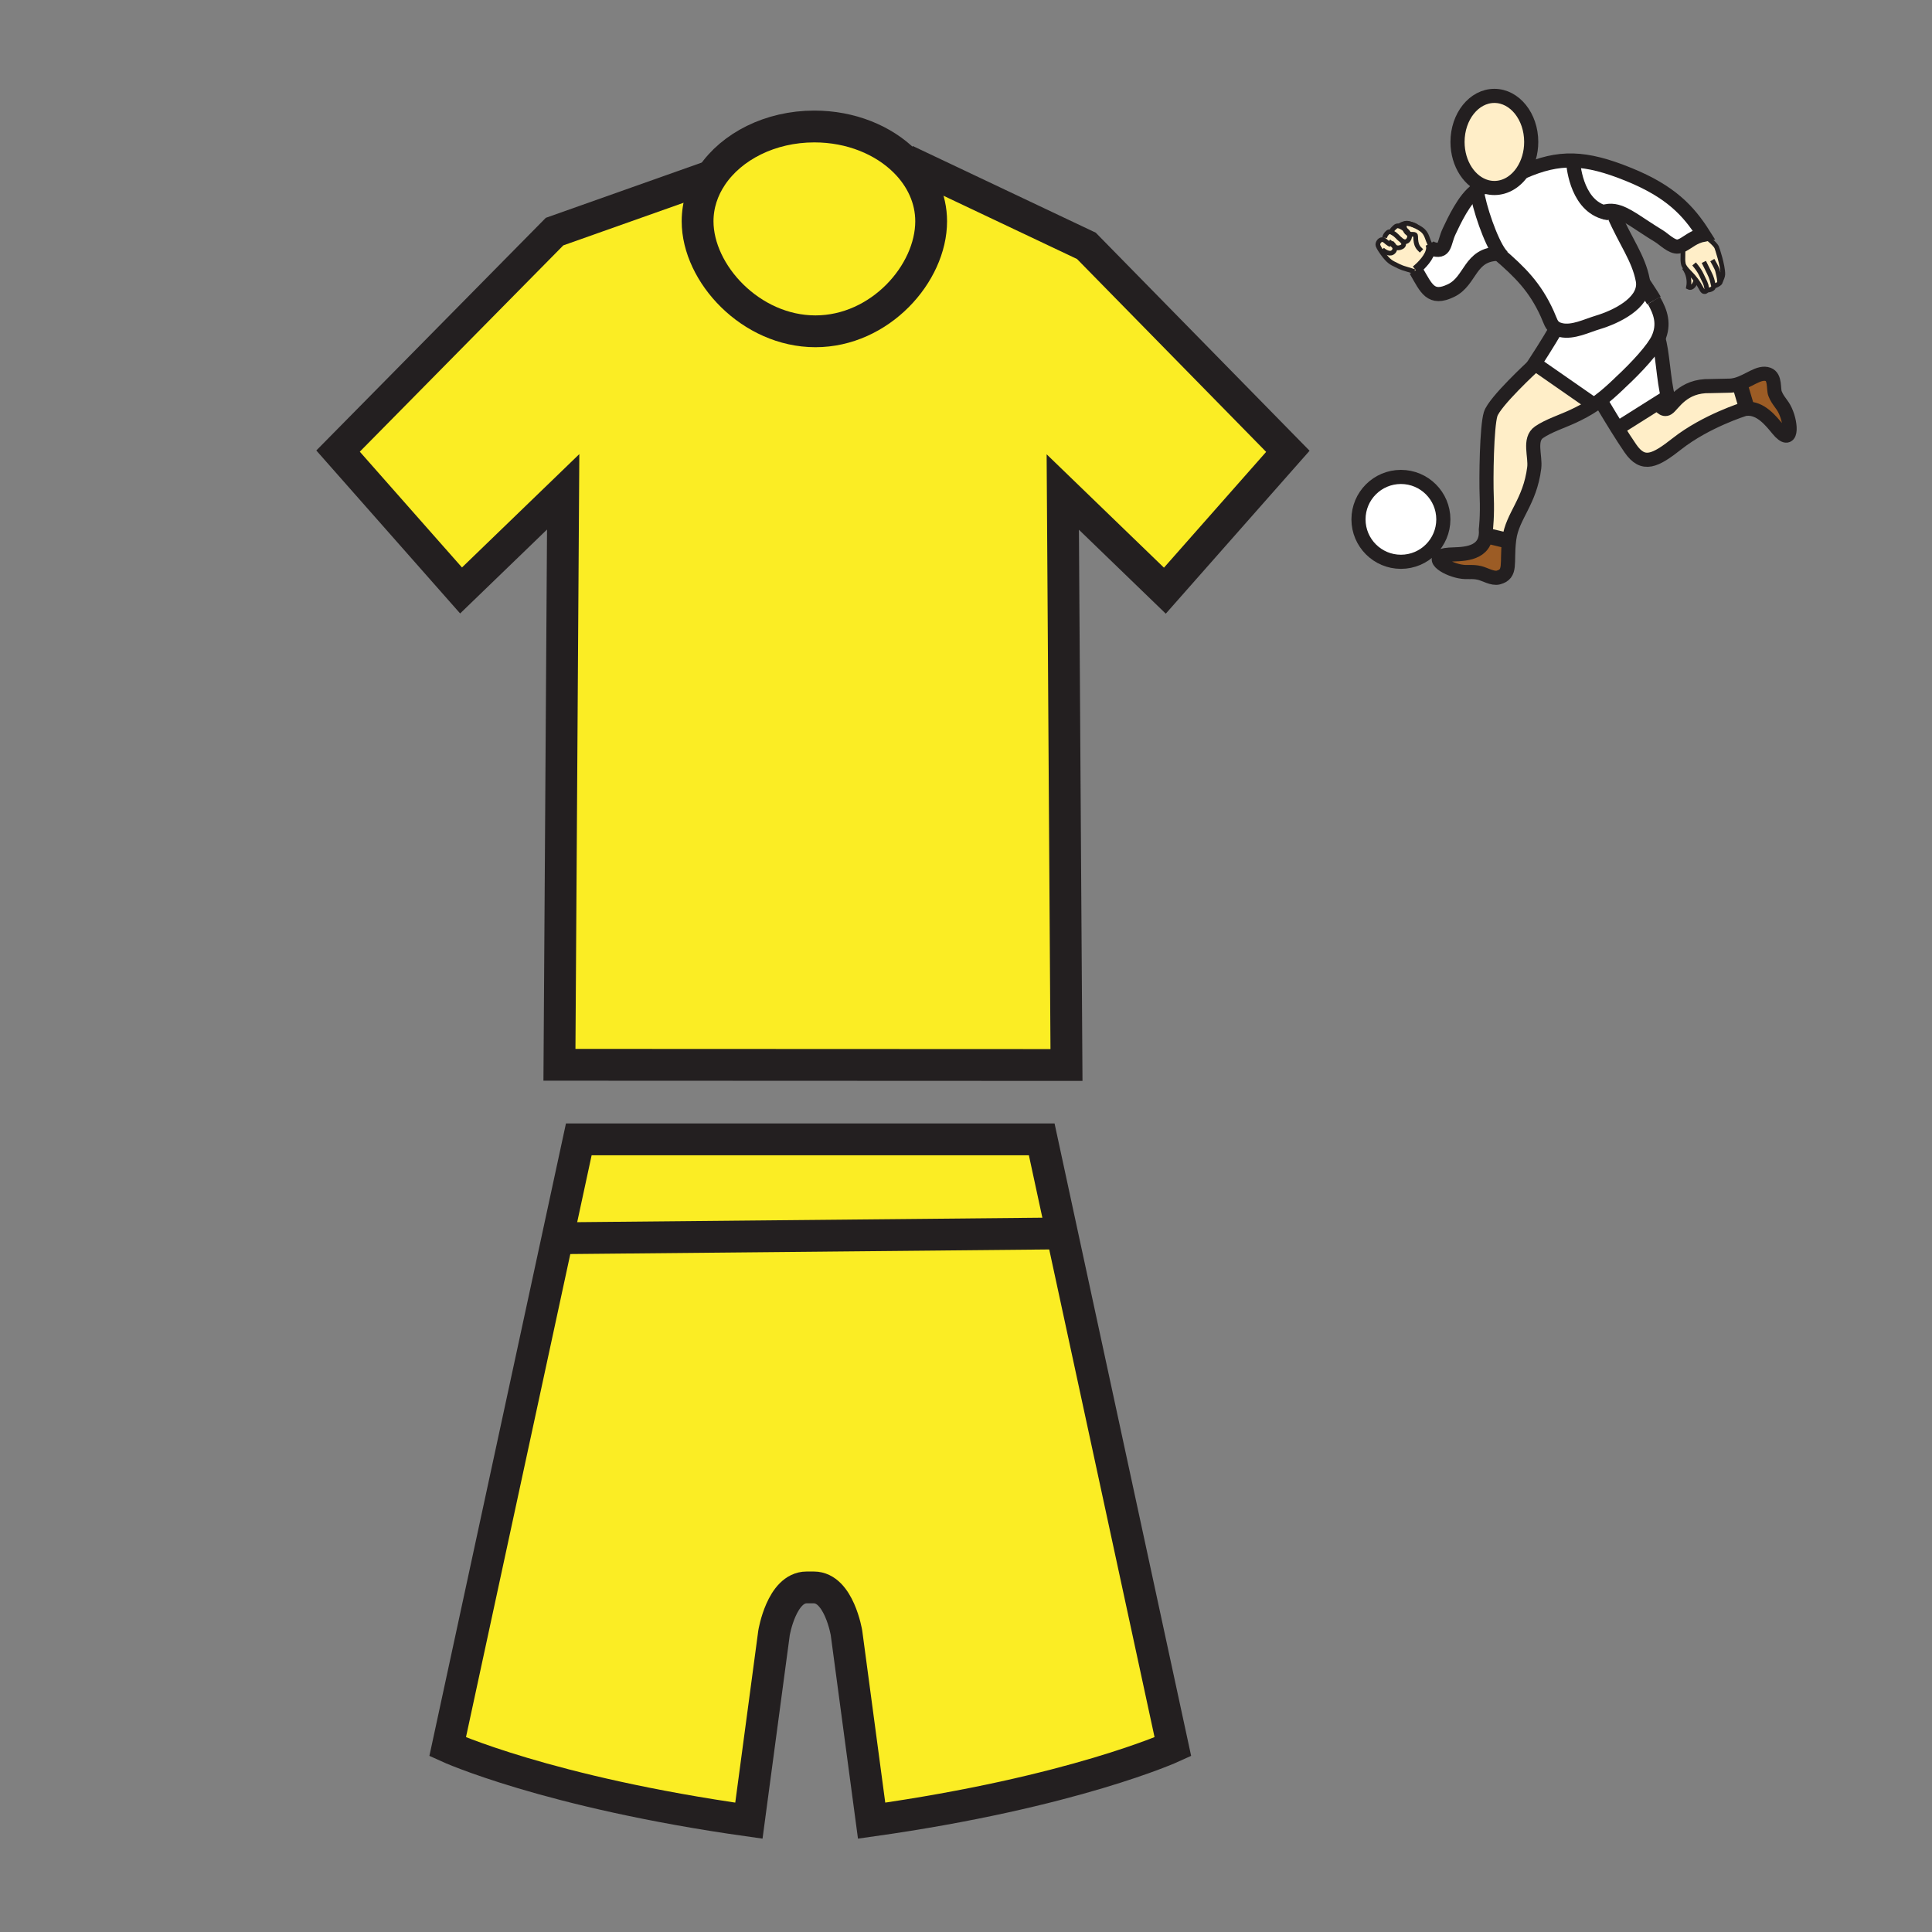 <?xml version="1.0" encoding="iso-8859-1"?>
<!-- Generator: Adobe Illustrator 12.0.1, SVG Export Plug-In . SVG Version: 6.00 Build 51448)  -->
<!DOCTYPE svg PUBLIC "-//W3C//DTD SVG 1.1//EN" "http://www.w3.org/Graphics/SVG/1.1/DTD/svg11.dtd">
<svg  version="1.1" id="Layer_1" xmlns="http://www.w3.org/2000/svg" xmlns:xlink="http://www.w3.org/1999/xlink" width="850.394" height="850.394"
	 viewBox="0 0 850.394 850.394" style="overflow:visible;enable-background:new 0 0 850.394 850.394;" xml:space="preserve">
<rect x="0" y="0" width="850.394" height="850.394" fill="#808080" stroke="none"/>
<g>
	<g id="XMLID_7_">
		<g>
			<path style="fill:#FBED24;" d="M478.182,108.208l88.688,90.444l-54.141,61.341l-44.935-43.43l1.63,252.208l-223.179-0.094
				l1.641-252.198L202.941,259.9L148.8,198.548l95.303-96.61l69.22-24.526c-4.002,5.936-6.27,12.749-6.27,19.98
				c0,23.052,23.47,48.435,51.863,48.435s50.943-25.383,50.943-48.435c0-9.99-4.326-19.155-11.547-26.344l0.45-0.46L478.182,108.208
				z"/>
			<path style="fill:#FBED24;" d="M467.387,542.549l48.875,226.293c0,0-43.765,20.022-132.61,32.541l-11.056-82.638
				c0,0-3.313-20.022-14.358-20.022h-3.188c-11.045,0-14.358,20.022-14.358,20.022l-11.056,82.638
				c-88.855-12.519-132.599-32.541-132.599-32.541l48.331-223.806l220.273-2.111L467.387,542.549z"/>
			<polygon style="fill:#FBED24;" points="458.525,501.502 467.387,542.549 465.642,542.925 245.368,545.036 254.763,501.502 			"/>
			<path style="fill:#FBED24;" d="M313.324,77.413c8.715-12.947,25.655-21.736,45.123-21.736c16.083,0,30.44,5.988,39.866,15.372
				c7.221,7.189,11.547,16.354,11.547,26.344c0,23.052-22.551,48.435-50.943,48.435s-51.863-25.383-51.863-48.435
				C307.054,90.162,309.322,83.348,313.324,77.413z"/>
		</g>
		<g>
			<path style="fill:none;stroke:#231F20;stroke-width:14;" d="M398.313,71.049c7.221,7.189,11.547,16.354,11.547,26.344
				c0,23.052-22.551,48.435-50.943,48.435s-51.863-25.383-51.863-48.435c0-7.231,2.268-14.045,6.27-19.98
				c8.715-12.947,25.655-21.736,45.123-21.736C374.529,55.677,388.887,61.665,398.313,71.049z"/>
			<polyline style="fill:none;stroke:#231F20;stroke-width:14;" points="398.763,70.589 478.182,108.208 566.87,198.653 
				512.729,259.994 467.795,216.564 469.425,468.772 246.246,468.679 247.887,216.48 202.941,259.9 148.8,198.548 244.104,101.938 
				313.324,77.413 313.334,77.402 			"/>
			<path style="fill:none;stroke:#231F20;stroke-width:14;" d="M245.368,545.036l9.395-43.534h203.763l8.861,41.047l48.875,226.293
				c0,0-43.765,20.022-132.61,32.541l-11.056-82.638c0,0-3.313-20.022-14.358-20.022h-3.188c-11.045,0-14.358,20.022-14.358,20.022
				l-11.056,82.638c-88.855-12.519-132.599-32.541-132.599-32.541L245.368,545.036z"/>
			<polyline style="fill:none;stroke:#231F20;stroke-width:14;" points="243.863,545.047 245.368,545.036 465.642,542.925 			"/>
		</g>
	</g>
</g>
<rect style="fill:none;" width="850.394" height="850.394"/>
<g id="XMLID_15_">
	<g>
		<path style="fill:#9C5C25;" d="M782.553,188.933c-3.025-3.67-7.631-9.554-13.882-8.998l-0.068-1.189l-2.743-9.252l-1.737-0.145
			c5.553-1.433,10.11-6.035,14.153-4.546c3.256,1.199,2.226,6.461,3.046,8.48c1.391,3.439,2.986,4.215,4.517,7.524
			C788.709,187,788.821,196.534,782.553,188.933z"/>
		<path style="fill:#FFEEC8;" d="M768.603,178.746l0.068,1.189c-0.278,0.027-0.563,0.063-0.847,0.116
			c0,0-16.921,5.253-29.639,15.249c-9.596,7.539-14.906,10.279-20.56,2.054c-1.817-2.64-3.817-5.748-5.694-8.755l17.948-11.31
			c0.622,1.116,2.3,3.635,4.194,2.418c2.397-1.542,6.509-10.108,18.673-9.768l8.291-0.181c1.063,0,2.089-0.154,3.084-0.411
			l1.737,0.145L768.603,178.746z"/>
		<path style="fill:#FFEEC8;" d="M757.332,123.637c-0.012,0.379-0.151,0.918-0.752,1.293c-0.873,0.527-1.858,1.193-2.341,0.583
			c0.044,0.313,0.083,1.065-0.459,1.482c-0.692,0.542-1.797,0.749-2.374,0.669l-0.133-0.035c-0.16,0.672-1.001,0.965-1.628,0.524
			c-0.595-0.415-1.199-2.282-3.158-4.917c-0.35-0.474-0.743-0.971-1.189-1.489c-1.252-1.45-2.673-2.705-3.558-3.948
			c-0.403-0.568-0.693-1.131-0.809-1.708c-0.468-2.359,0.101-4.224-0.251-8.278c2.382-1.231,4.818-3.644,9.211-4.525
			c1.474,1.317,4.797,3.771,5.691,5.469c0.187,0.358,2.791,8.083,2.731,12.005C758.303,121.565,757.749,122.938,757.332,123.637z"/>
		<path style="fill:#FFFFFF;" d="M740.681,107.814c-0.669,0.343-1.332,0.598-2.034,0.698c-2.731,0.391-6.307-3.282-8.376-4.537
			c-9.048-5.476-14.503-10.226-19.709-11.067c-1.596-0.26-3.167-0.151-4.81,0.417c-12.402-3.851-13.313-22.071-13.313-22.071
			l0.015-0.598c7.154,0.198,14.853,2.22,24.679,6.233c18.174,7.429,26.064,15.823,32.76,26.399
			C745.499,104.17,743.063,106.583,740.681,107.814z"/>
		<path style="fill:#FFEEC8;" d="M743.229,126.375c0.568-2.972-0.071-5.914-1.788-8.365l0.3-0.21
			c0.885,1.243,2.306,2.498,3.558,3.948c0.446,0.518,0.84,1.015,1.189,1.489C746.186,124.848,744.928,127.224,743.229,126.375z"/>
		<path style="fill:#FFFFFF;" d="M729.88,177.289l-17.948,11.31c-3.975-6.357-7.408-12.25-7.408-12.25l-0.151-0.195v-0.003
			c2.48-1.897,5.13-4.215,8.285-7.237l0.523-0.521c7.376-6.813,14.713-14.903,16.723-19.39c1.785,4.807,2.395,19.15,4.257,25.59
			L729.88,177.289z"/>
		<path style="fill:#FFFFFF;" d="M723.253,124.862c1.631,2.525,3.321,4.955,4.727,7.394c3.008,5.207,4.736,10.451,1.924,16.747
			c-2.01,4.487-9.347,12.576-16.723,19.39l-0.523,0.521c-3.155,3.022-5.805,5.339-8.285,7.237v0.003
			c-0.977,0.746-1.93,1.429-2.874,2.066l-0.15-0.225l-25.735-17.895l-0.134-0.095c0,0,6.577-10.084,9.265-15.033l0.248-0.423
			c0.565,0.308,1.255,0.557,2.123,0.755c5.224,1.187,11.483-1.995,16.125-3.374C711.352,139.51,723.48,133.561,723.253,124.862z"/>
		<path style="fill:#FFEEC8;" d="M701.348,177.994l0.15,0.225c-2.918,1.965-5.789,3.483-9.231,5.088
			c-4.694,2.187-10.702,4.096-14.822,6.929c-4.626,3.185-1.498,10.569-2.137,15.684c-1.886,15.077-9.596,21.074-10.967,31.185
			c-0.044,0.332-0.086,0.654-0.121,0.974l-0.474-0.05l-8.565-2.057l-1.217-0.157c0.112-0.838,0.137-1.767,0.065-2.791
			c0,0,0.719-6.029,0.376-14.251c-0.344-8.226,0-31.01,1.714-36.495c1.71-5.484,18.845-21.245,18.845-21.245l0.648-0.933
			L701.348,177.994z"/>
		<path style="fill:#FFEEC8;" d="M673.984,62.476c0,4.917-1.4,9.421-3.729,12.932c-2.975,4.481-7.465,7.337-12.487,7.337
			c-1.193,0-2.359-0.16-3.478-0.467c-7.287-1.989-12.742-10.099-12.742-19.801c0-11.194,7.26-20.271,16.22-20.271
			C666.724,42.204,673.984,51.282,673.984,62.476z"/>
		<path style="fill:#9C5C25;" d="M663.746,238.027l0.474,0.05c-1.151,9.895,1.175,14.544-4.703,16.122
			c-2.489,0.669-6.032-1.48-8.148-1.986c-3.607-0.864-5.168-0.018-8.752-0.698c-6.704-1.261-14.532-6.713-4.697-7.394
			c4.52-0.314,14.896,0.468,16.045-8.308l1.217,0.157L663.746,238.027z"/>
		<path style="fill:#FFFFFF;" d="M681.02,138.09c-5.357-11.783-11.948-18.271-21.357-26.387c0.139-0.003,0.28-0.003,0.423-0.003
			l0.106-0.08c-4.02-5.411-9.148-20.313-10.185-27.952c1.379-0.924,2.806-1.418,4.25-1.273l0.033-0.118
			c1.118,0.308,2.284,0.467,3.478,0.467c5.022,0,9.513-2.856,12.487-7.337l0.255,0.171c7.873-3.424,14.624-5.129,21.943-4.922
			l-0.015,0.598c0,0,0.911,18.221,13.313,22.071c1.643-0.568,3.214-0.678,4.81-0.417l-0.213,1.542
			c5.12,11.893,10.865,19.062,12.738,28.858c0.101,0.527,0.157,1.047,0.166,1.554c0.228,8.699-11.901,14.648-20.014,17.066
			c-4.642,1.379-10.901,4.561-16.125,3.374c-0.868-0.198-1.558-0.447-2.123-0.755C682.769,143.34,682.461,141.26,681.02,138.09z"/>
		<path style="fill:#FFFFFF;" d="M659.662,111.703c-13.003,0.13-12.041,11.877-20.974,16.193c-8.974,4.33-10.892-1.074-15.192-8.432
			c-0.104-0.178-0.21-0.358-0.317-0.539c2.425-1.938,6.373-5.937,6.618-9.477l0.485,0.006c6.216,2.09,5.062-2.333,7.61-7.689
			c1.95-4.103,6.653-14.45,12.114-18.096c1.036,7.639,6.165,22.542,10.185,27.952l-0.106,0.08
			C659.942,111.7,659.801,111.7,659.662,111.703z"/>
		<circle style="fill:#FFFFFF;" cx="616.632" cy="228.603" r="18.677"/>
		<path style="fill:#FFEEC8;" d="M614.116,99.875c0.912-0.811,1.889-0.355,2.099-0.243l0.006-0.015
			c0.474,0.21,1.335,0.669,2.157,1.302c0.243,0.708,0.64,1.296,1.208,1.723c0.187,0.139,0.388,0.24,0.592,0.311
			c0.299,0.633,0.379,1.317,0.077,2.021c-0.888,2.066-2.607,1.403-3.113,1.039c-0.003-0.006-0.006-0.009-0.01-0.006
			c-0.121-0.127-0.251-0.237-0.385-0.332c-1.236-0.888-2.22-2.392-3.602-3.063c-0.24-0.115-0.399-0.249-0.491-0.391
			C612.216,101.551,613.281,100.633,614.116,99.875z"/>
		<path style="fill:#FFEEC8;" d="M612.184,107.775c-2.649-1.468-2.516-2.282-3.773-2.3c-0.006,0-0.013,0-0.019,0l1.039-0.829
			c0.101-0.66,0.687-1.8,1.51-2.383c0.595-0.432,1.353-0.198,1.714-0.042c0.092,0.142,0.251,0.275,0.491,0.391
			c1.382,0.672,2.365,2.176,3.602,3.063c0.134,0.095,0.264,0.205,0.385,0.332c0.004-0.003,0.007,0,0.01,0.006
			c0.799,0.805,1.213,2.119-0.395,2.779c-1.344,0.548-2.157,0.326-3.007-0.316c-0.284-0.216-0.571-0.479-0.882-0.776
			L612.184,107.775z"/>
		<path style="fill:#FFEEC8;" d="M622.587,119.517c-4.976-1.589-4.966-1.223-9.539-3.629c-1.906-1.009-3.368-2.862-4.594-4.561
			c-0.245-0.343-0.583-0.829-0.905-1.344l0.861-0.172c0.675,0.693,2.995,2.291,4.498,1.341c0.947-0.592,1.294-1.598,0.832-2.675
			c0.85,0.642,1.663,0.864,3.007,0.316c1.607-0.66,1.193-1.974,0.395-2.779c0.506,0.364,2.226,1.027,3.113-1.039
			c0.302-0.705,0.222-1.388-0.077-2.021c-0.367-0.776-1.068-1.471-1.8-2.034c-0.201-0.586-0.296-1.249-0.296-1.968
			c0-0.669,1.231-0.689,2.54-0.414c0,0,0,0,0.003,0c1.086,0.346,2.001,0.725,2.765,1.095c1.899,0.924,2.853,1.8,3.072,2.019
			c1.71,1.667,1.787,3.697,2.995,5.952l0.071-0.026c0.236,0.598,0.313,1.228,0.269,1.871c-0.245,3.54-4.193,7.539-6.618,9.477
			c0.107,0.181,0.214,0.361,0.317,0.539L622.587,119.517z"/>
		<path style="fill:#FFEEC8;" d="M608.41,109.812l-0.861,0.172c-0.421-0.66-0.82-1.371-0.992-1.894
			c-0.34-1.016,0.631-2.614,1.835-2.614c0.006,0,0.013,0,0.019,0c1.258,0.018,1.124,0.832,3.773,2.3l0.675-0.074
			c0.311,0.296,0.598,0.56,0.882,0.776c0.462,1.077,0.115,2.083-0.832,2.675C611.405,112.103,609.085,110.504,608.41,109.812z"/>
	</g>
	<g>
		<path style="fill:none;stroke:#231F20;stroke-width:6.216;" d="M654.29,82.277c-7.287-1.989-12.742-10.099-12.742-19.801
			c0-11.194,7.26-20.271,16.22-20.271c8.956,0,16.217,9.078,16.217,20.271c0,4.917-1.4,9.421-3.729,12.932
			c-2.975,4.481-7.465,7.337-12.487,7.337C656.574,82.744,655.408,82.584,654.29,82.277z"/>
		<path style="fill:none;stroke:#231F20;stroke-width:6.216;" d="M654.257,82.395c-1.444-0.145-2.871,0.349-4.25,1.273
			c-5.461,3.646-10.164,13.994-12.114,18.096c-2.549,5.357-1.395,9.779-7.61,7.689"/>
		<path style="fill:none;stroke:#231F20;stroke-width:6.216;" d="M623.179,118.925c0.107,0.181,0.214,0.361,0.317,0.539
			c4.301,7.358,6.219,12.762,15.192,8.432c8.933-4.315,7.971-16.063,20.974-16.193c0.139-0.003,0.28-0.003,0.423-0.003"/>
		<path style="fill:none;stroke:#231F20;stroke-width:6.216;" d="M658.19,110.439c0.497,0.426,0.989,0.85,1.472,1.264
			c9.409,8.116,16,14.604,21.357,26.387c1.441,3.17,1.749,5.25,3.972,6.458c0.565,0.308,1.255,0.557,2.123,0.755
			c5.224,1.187,11.483-1.995,16.125-3.374c8.112-2.418,20.241-8.368,20.014-17.066c-0.009-0.506-0.065-1.027-0.166-1.554
			c-1.873-9.797-7.618-16.966-12.738-28.858"/>
		<path style="fill:none;stroke:#231F20;stroke-width:6.216;" d="M670.51,75.579c7.873-3.424,14.624-5.129,21.943-4.922
			c7.154,0.198,14.853,2.22,24.679,6.233c18.174,7.429,26.064,15.823,32.76,26.399c-4.393,0.882-6.829,3.294-9.211,4.525
			c-0.669,0.343-1.332,0.598-2.034,0.698c-2.731,0.391-6.307-3.282-8.376-4.537c-9.048-5.476-14.503-10.226-19.709-11.067
			c-1.596-0.26-3.167-0.151-4.81,0.417c-0.436,0.148-0.873,0.329-1.32,0.544"/>
		<path style="fill:none;stroke:#231F20;stroke-width:6.853;" d="M727.979,132.256c-1.405-2.439-3.096-4.869-4.727-7.394
			c-0.003-0.003-0.003-0.006-0.006-0.009"/>
		<path style="fill:none;stroke:#231F20;stroke-width:6.216;" d="M674.964,161.031c0,0-17.135,15.761-18.845,21.245
			c-1.714,5.485-2.058,28.269-1.714,36.495c0.343,8.222-0.376,14.251-0.376,14.251c0.071,1.024,0.047,1.953-0.065,2.791
			c-1.148,8.776-11.525,7.994-16.045,8.308c-9.835,0.681-2.007,6.133,4.697,7.394c3.584,0.681,5.145-0.166,8.752,0.698
			c2.116,0.506,5.659,2.655,8.148,1.986c5.878-1.578,3.552-6.228,4.703-16.122c0.035-0.32,0.077-0.642,0.121-0.974
			c1.371-10.111,9.081-16.107,10.967-31.185c0.639-5.115-2.489-12.5,2.137-15.684c4.12-2.833,10.128-4.742,14.822-6.929
			c3.442-1.604,6.313-3.123,9.231-5.088c0.944-0.637,1.897-1.32,2.874-2.066v-0.003c2.48-1.897,5.13-4.215,8.285-7.237l0.523-0.521
			c7.376-6.813,14.713-14.903,16.723-19.39c2.813-6.295,1.084-11.54-1.924-16.747"/>
		<path style="fill:none;stroke:#231F20;stroke-width:6.216;" d="M729.903,149.002c1.785,4.807,2.395,19.15,4.257,25.59
			l-4.28,2.696l-17.948,11.31l-0.302,0.189"/>
		<path style="fill:none;stroke:#231F20;stroke-width:6.216;" d="M649.95,83.248c0.019,0.136,0.036,0.278,0.057,0.42
			c1.036,7.639,6.165,22.542,10.185,27.952c0.583,0.784,1.14,1.371,1.66,1.705"/>
		<path style="fill:none;stroke:#231F20;stroke-width:2.072;" d="M617.132,106.008c-0.015-0.012-0.029-0.023-0.041-0.032"/>
		<path style="fill:none;stroke:#231F20;stroke-width:2.072;" d="M620.622,98.538c-0.243-0.08-0.497-0.157-0.758-0.231
			c-1.37-0.388-4.351,1.003-3.646,1.308l0.003,0.003c0.474,0.21,1.335,0.669,2.157,1.302c0.731,0.563,1.433,1.258,1.8,2.034
			c0.299,0.633,0.379,1.317,0.077,2.021c-0.888,2.066-2.607,1.403-3.113,1.039"/>
		<path style="fill:none;stroke:#231F20;stroke-width:2.072;" d="M629.457,107.604c-1.208-2.255-1.285-4.286-2.995-5.952
			c-0.22-0.219-1.173-1.095-3.072-2.019c-0.764-0.37-1.679-0.749-2.765-1.095"/>
		<path style="fill:none;stroke:#231F20;stroke-width:2.072;" d="M616.256,99.657c0,0-0.015-0.009-0.041-0.024
			c-0.21-0.112-1.187-0.568-2.099,0.243c-0.835,0.758-1.9,1.675-1.462,2.347c0.092,0.142,0.251,0.275,0.491,0.391
			c1.382,0.672,2.365,2.176,3.602,3.063c0.134,0.095,0.264,0.205,0.385,0.332c0.004-0.003,0.007,0,0.01,0.006
			c0.799,0.805,1.213,2.119-0.395,2.779c-1.344,0.548-2.157,0.326-3.007-0.316c-0.284-0.216-0.571-0.479-0.882-0.776
			c-0.465-0.438-0.979-0.953-1.619-1.498"/>
		<path style="fill:none;stroke:#231F20;stroke-width:2.072;" d="M612.861,102.323c0,0-0.077-0.044-0.207-0.101
			c-0.361-0.157-1.119-0.391-1.714,0.042c-0.823,0.583-1.409,1.723-1.51,2.383"/>
		<path style="fill:none;stroke:#231F20;stroke-width:2.072;" d="M622.587,119.517c-4.976-1.589-4.966-1.223-9.539-3.629
			c-1.906-1.009-3.368-2.862-4.594-4.561c-0.245-0.343-0.583-0.829-0.905-1.344c-0.421-0.66-0.82-1.371-0.992-1.894
			c-0.34-1.016,0.631-2.614,1.835-2.614c0.006,0,0.013,0,0.019,0c1.258,0.018,1.124,0.832,3.773,2.3"/>
		<path style="fill:none;stroke:#231F20;stroke-width:2.072;" d="M612.385,106.822c0.681,0.539,1.122,1.104,1.355,1.655
			c0.462,1.077,0.115,2.083-0.832,2.675c-1.503,0.95-3.823-0.648-4.498-1.341"/>
		<path style="fill:none;stroke:#231F20;stroke-width:2.072;stroke-miterlimit:10;" d="M749.892,103.289
			c1.474,1.317,4.797,3.771,5.691,5.469c0.187,0.358,2.791,8.083,2.731,12.005c-0.012,0.802-0.565,2.175-0.982,2.874
			c-0.228,0.388-0.417,0.565-0.447,0.329c-0.098-0.749,0.101-0.926-0.894-4.907c-0.296-1.205-2.303-4.573-2.303-4.573"/>
		<path style="fill:none;stroke:#231F20;stroke-width:2.072;stroke-miterlimit:10;" d="M757.291,123.19c0,0,0.05,0.184,0.041,0.447
			c-0.012,0.379-0.151,0.918-0.752,1.293c-0.873,0.527-1.858,1.193-2.341,0.583c-0.083-0.11-0.154-0.258-0.204-0.456
			c-0.367-1.489-0.385-2.409-1.809-5.221c-0.894-1.764-2.259-4.552-2.259-4.552"/>
		<path style="fill:none;stroke:#231F20;stroke-width:2.072;stroke-miterlimit:10;" d="M754.213,125.369
			c0,0,0.015,0.053,0.026,0.145c0.044,0.313,0.083,1.065-0.459,1.482c-0.692,0.542-1.797,0.749-2.374,0.669"/>
		<path style="fill:none;stroke:#231F20;stroke-width:2.072;stroke-miterlimit:10;" d="M740.609,107.053
			c0.026,0.263,0.053,0.515,0.071,0.761c0.352,4.055-0.217,5.919,0.251,8.278c0.115,0.577,0.405,1.14,0.809,1.708
			c0.885,1.243,2.306,2.498,3.558,3.948c0.446,0.518,0.84,1.015,1.189,1.489c1.959,2.634,2.563,4.502,3.158,4.917
			c0.627,0.441,1.468,0.148,1.628-0.524c0.038-0.16,0.038-0.337-0.012-0.536c-0.293-1.196,0.038-1.395-1.755-4.863
			c-0.574-1.098-0.975-2.664-3.827-6.067"/>
		<path style="fill:none;stroke:#231F20;stroke-width:4.144;stroke-miterlimit:10;" d="M623.179,118.925
			c2.425-1.938,6.373-5.937,6.618-9.477c0.045-0.643-0.032-1.273-0.269-1.871c-0.048-0.13-0.104-0.257-0.169-0.382"/>
		<path style="fill:none;stroke:#231F20;stroke-width:2.072;" d="M741.278,117.779c0.056,0.077,0.109,0.154,0.162,0.231
			c1.717,2.451,2.356,5.393,1.788,8.365c1.699,0.849,2.957-1.527,3.259-3.138c0.015-0.071,0.026-0.145,0.035-0.213"/>
		<path style="fill:none;stroke:#231F20;stroke-width:2.072;" d="M623.39,99.633c-0.53-0.432-1.673-0.867-2.765-1.095
			c-0.003,0-0.003,0-0.003,0c-1.309-0.275-2.54-0.255-2.54,0.414c0,0.719,0.095,1.382,0.296,1.968
			c0.243,0.708,0.64,1.296,1.208,1.723c0.187,0.139,0.388,0.24,0.592,0.311c1.344,0.467,2.931-0.281,2.931,0.985
			c0,4.404,1.252,5.174,2.578,6.5"/>
		<path style="fill:none;stroke:#231F20;stroke-width:6.216;" d="M729.619,176.792c0,0,0.092,0.198,0.261,0.497
			c0.622,1.116,2.3,3.635,4.194,2.418c2.397-1.542,6.509-10.108,18.673-9.768l8.291-0.181c1.063,0,2.089-0.154,3.084-0.411
			c5.553-1.433,10.11-6.035,14.153-4.546c3.256,1.199,2.226,6.461,3.046,8.48c1.391,3.439,2.986,4.215,4.517,7.524
			c2.871,6.195,2.983,15.728-3.285,8.127c-3.025-3.67-7.631-9.554-13.882-8.998c-0.278,0.027-0.563,0.063-0.847,0.116
			c0,0-16.921,5.253-29.639,15.249c-9.596,7.539-14.906,10.279-20.56,2.054c-1.817-2.64-3.817-5.748-5.694-8.755
			c-3.975-6.357-7.408-12.25-7.408-12.25"/>
		<path style="fill:none;stroke:#231F20;stroke-width:6.216;" d="M701.348,177.994l-25.735-17.895l-0.134-0.095
			c0,0,6.577-10.084,9.265-15.033"/>
		<path style="fill:none;stroke:#231F20;stroke-width:6.216;" d="M692.438,71.254c0,0,0.911,18.221,13.313,22.071
			c0.772,0.24,1.586,0.423,2.45,0.544"/>
		<line style="fill:none;stroke:#231F20;stroke-width:6.853;" x1="655.181" y1="235.97" x2="663.746" y2="238.027"/>
		<line style="fill:none;stroke:#231F20;stroke-width:6.853;" x1="765.859" y1="169.493" x2="768.603" y2="178.746"/>
		<circle style="fill:none;stroke:#231F20;stroke-width:6.216;" cx="616.631" cy="228.603" r="18.675"/>
	</g>
</g>
</svg>
